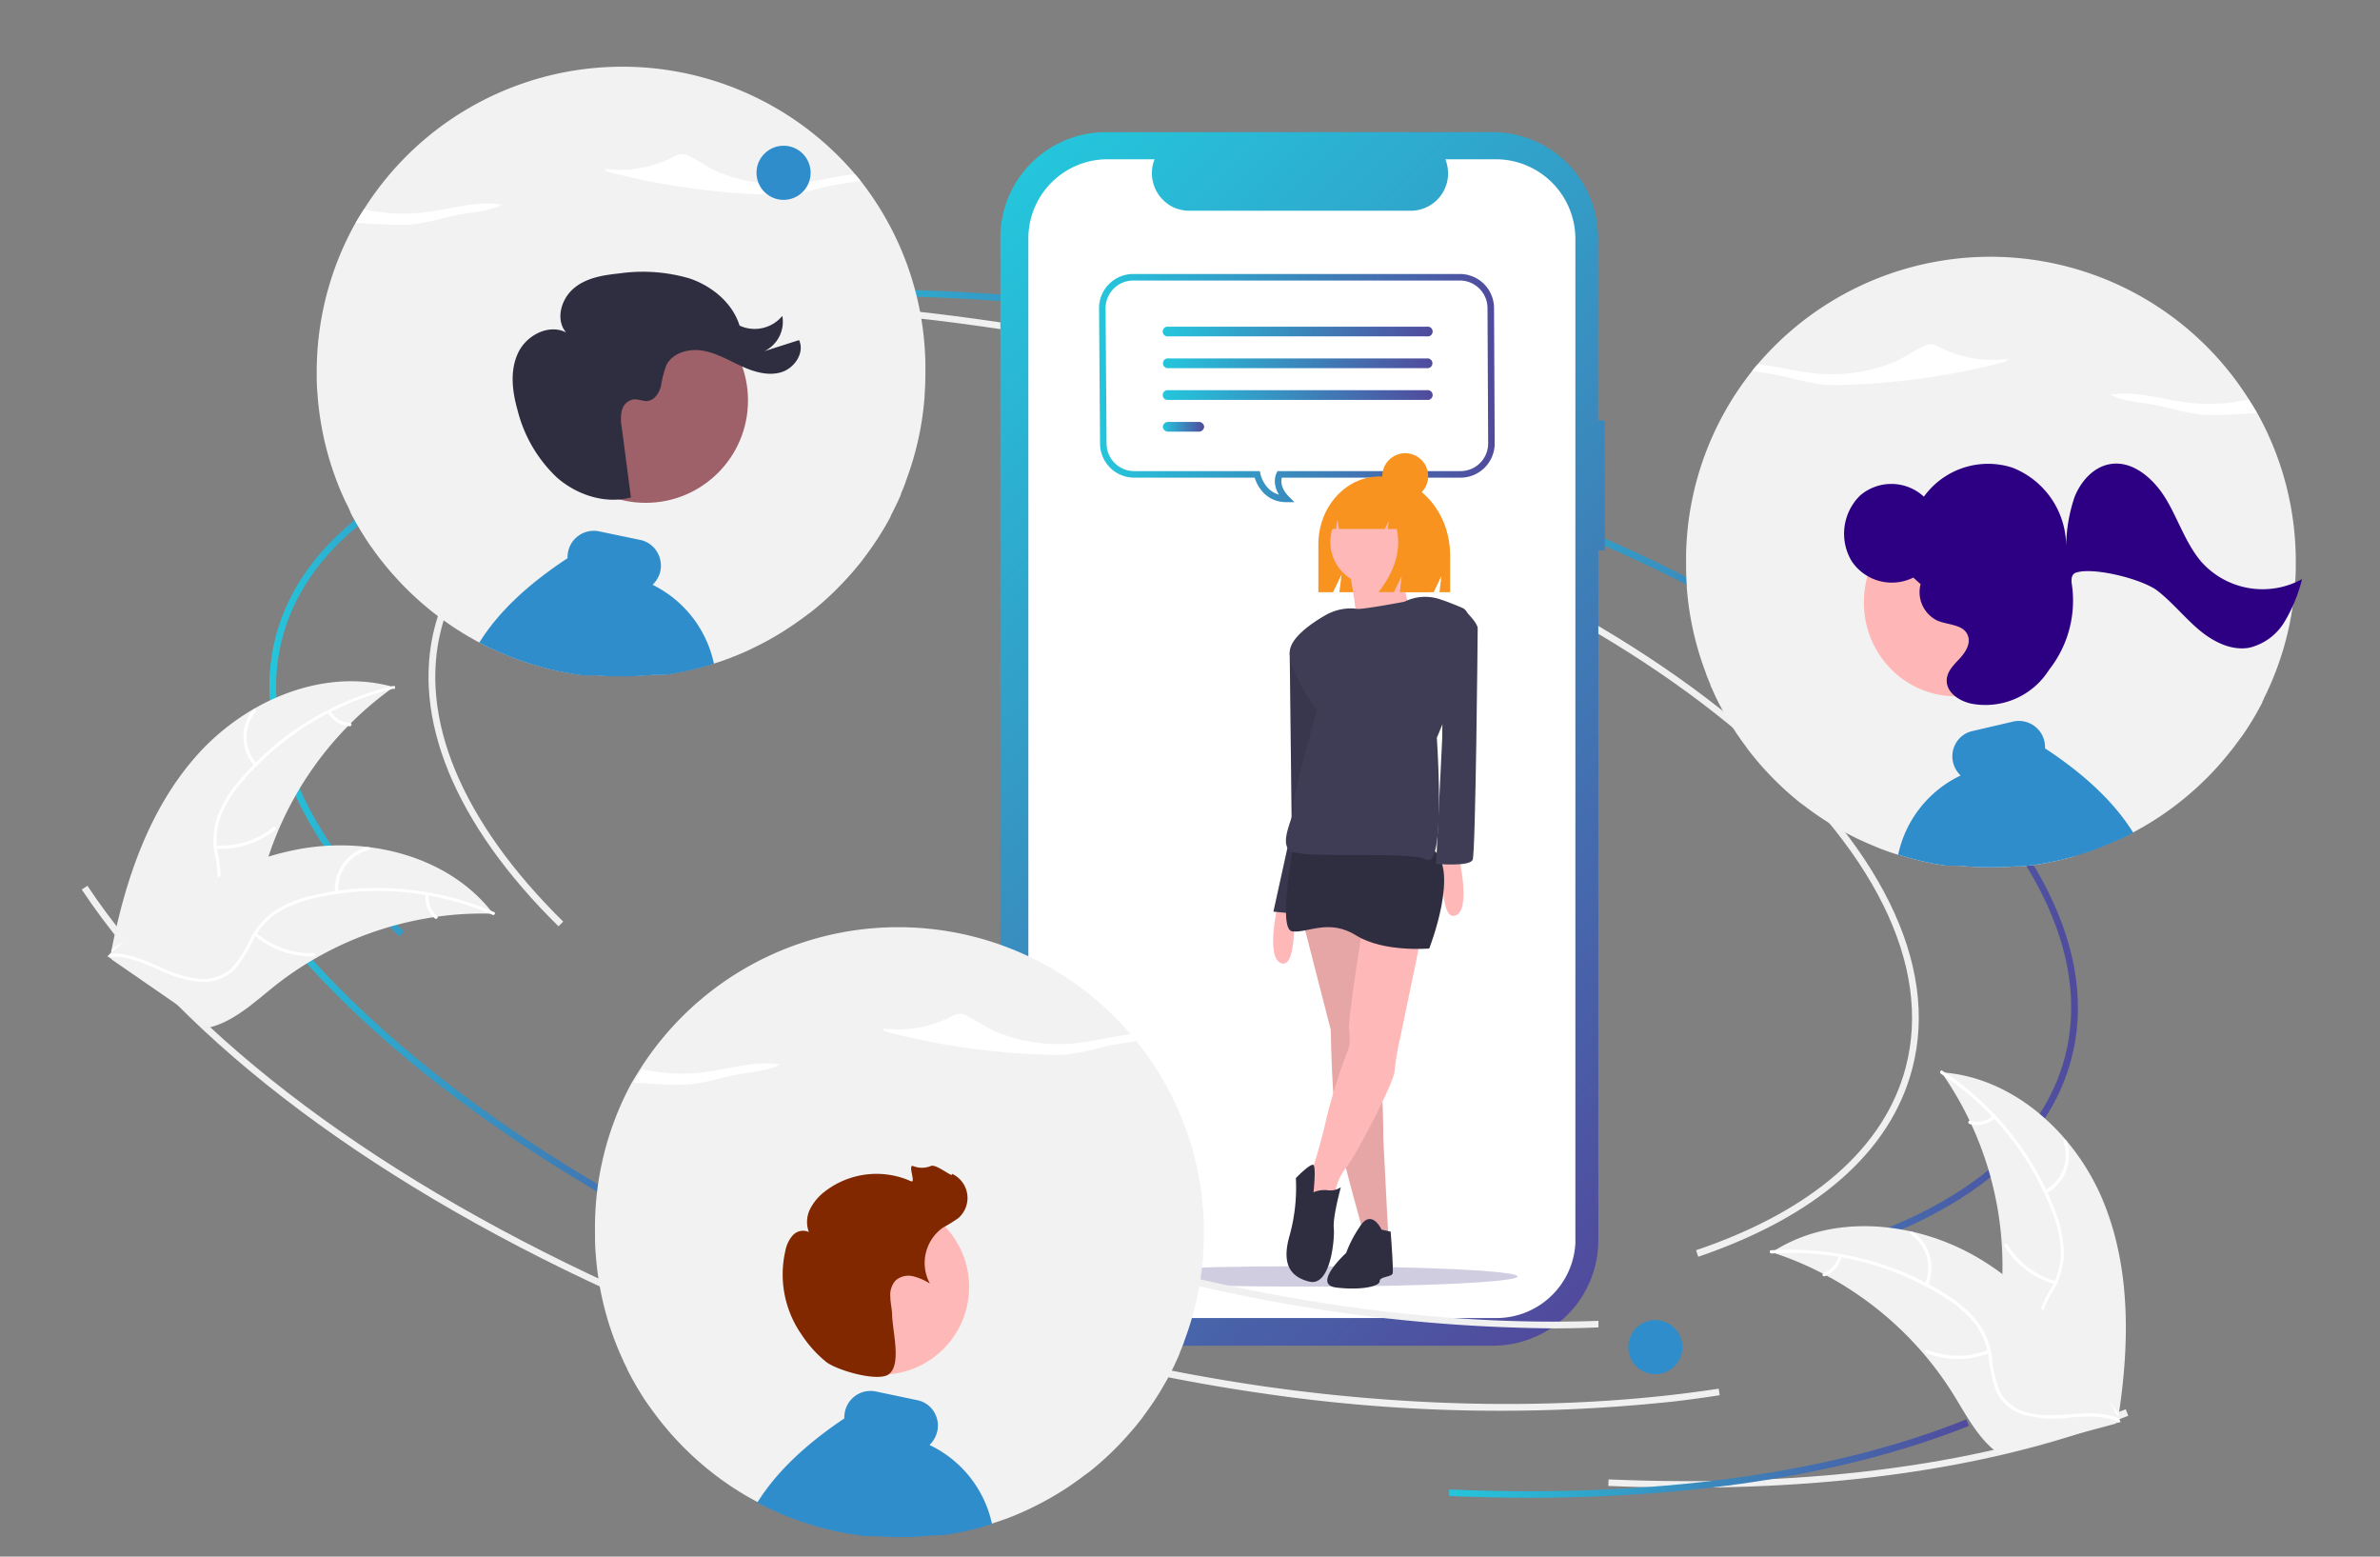 <svg id="Capa_1" data-name="Capa 1" xmlns="http://www.w3.org/2000/svg" xmlns:xlink="http://www.w3.org/1999/xlink" viewBox="0 0 364 238"><rect x="0" y="0" width="364" height="238" fill="#808080" stroke="none"/><defs><style>.cls-1{fill:url(#Degradado_sin_nombre_2);}.cls-2{fill:url(#Degradado_sin_nombre_2-2);}.cls-3{fill:#f0f0f0;}.cls-4{fill:#e6e6e6;}.cls-5{fill:url(#Degradado_sin_nombre_2-3);}.cls-6{fill:#fff;}.cls-7{fill:none;stroke-miterlimit:10;stroke:url(#Degradado_sin_nombre_2-4);}.cls-8{fill:url(#Degradado_sin_nombre_2-5);}.cls-9{fill:url(#Degradado_sin_nombre_2-6);}.cls-10{fill:url(#Degradado_sin_nombre_2-7);}.cls-11{fill:url(#Degradado_sin_nombre_2-8);}.cls-12{fill:#d0cde1;}.cls-13{fill:#ffb8b8;}.cls-14{opacity:0.1;isolation:isolate;}.cls-15{fill:#f7931e;}.cls-16{fill:#3f3d56;}.cls-17{fill:#2f2e41;}.cls-18{fill:url(#Degradado_sin_nombre_2-9);}.cls-19{fill:url(#Degradado_sin_nombre_2-10);}.cls-20{fill:url(#Degradado_sin_nombre_2-11);}.cls-21{fill:#f2f2f2;}.cls-22{fill:#2f8dcc;}.cls-23{fill:#812800;}.cls-24{fill:#ffb6b6;}.cls-25{fill:#2d0083;}.cls-26{fill:#9e616a;}</style><linearGradient id="Degradado_sin_nombre_2" x1="207.19" y1="129.88" x2="317.81" y2="129.88" gradientUnits="userSpaceOnUse"><stop offset="0" stop-color="#24c6dc"/><stop offset="1" stop-color="#514a9d"/></linearGradient><linearGradient id="Degradado_sin_nombre_2-2" x1="107.56" y1="53.41" x2="235.95" y2="53.41" xlink:href="#Degradado_sin_nombre_2"/><linearGradient id="Degradado_sin_nombre_2-3" x1="134.17" y1="48.46" x2="263.22" y2="177.5" xlink:href="#Degradado_sin_nombre_2"/><linearGradient id="Degradado_sin_nombre_2-4" x1="168.09" y1="59.33" x2="228.6" y2="59.33" xlink:href="#Degradado_sin_nombre_2"/><linearGradient id="Degradado_sin_nombre_2-5" x1="177.84" y1="55.55" x2="219.1" y2="55.55" xlink:href="#Degradado_sin_nombre_2"/><linearGradient id="Degradado_sin_nombre_2-6" x1="177.84" y1="60.4" x2="219.1" y2="60.4" xlink:href="#Degradado_sin_nombre_2"/><linearGradient id="Degradado_sin_nombre_2-7" x1="177.84" y1="50.69" x2="219.1" y2="50.69" xlink:href="#Degradado_sin_nombre_2"/><linearGradient id="Degradado_sin_nombre_2-8" x1="177.84" y1="65.25" x2="184.17" y2="65.25" xlink:href="#Degradado_sin_nombre_2"/><linearGradient id="Degradado_sin_nombre_2-9" x1="36.84" y1="165.71" x2="121.74" y2="165.71" xlink:href="#Degradado_sin_nombre_2"/><linearGradient id="Degradado_sin_nombre_2-10" x1="41.2" y1="103.2" x2="100.19" y2="103.2" xlink:href="#Degradado_sin_nombre_2"/><linearGradient id="Degradado_sin_nombre_2-11" x1="221.64" y1="222.99" x2="301.16" y2="222.99" xlink:href="#Degradado_sin_nombre_2"/></defs><path class="cls-1" d="M284.06,190.59l-.33-1c17.72-6,28.81-15.64,32.06-27.91,4.13-15.6-4.85-33.71-25.27-51S240.4,79,207.19,70.17l.26-1c33.36,8.83,63.1,23.31,83.74,40.76s29.84,36,25.6,52C313.45,174.58,302.13,184.48,284.06,190.59Z"/><path class="cls-2" d="M235.63,62.61c-6.43-2.1-13-4-19.67-5.8-38.1-10.09-75.54-13.67-108.29-10.35l-.11-1c32.88-3.33,70.45.26,108.66,10.38,6.64,1.75,13.28,3.71,19.73,5.81Z"/><path class="cls-3" d="M259.73,192.15l-.33-1c17.72-6,28.8-15.64,32.05-27.91,4.13-15.6-4.84-33.7-25.26-51s-50.12-31.76-83.34-40.56l.27-1c33.36,8.84,63.1,23.31,83.74,40.77s29.83,36,25.59,52C289.11,176.14,277.79,186,259.73,192.15Z"/><path class="cls-3" d="M211.3,64.16c-6.44-2.09-13.06-4-19.68-5.8C153.53,48.28,116.08,44.7,83.33,48l-.1-1c32.87-3.33,70.45.26,108.66,10.38,6.64,1.76,13.28,3.71,19.73,5.82Z"/><circle class="cls-4" cx="177.77" cy="29.52" r="4.14"/><path class="cls-5" d="M245.41,64.28h-1V36.36a16.12,16.12,0,0,0-16.15-16.15H169.13A16.13,16.13,0,0,0,153,36.36V189.6a16.13,16.13,0,0,0,16.16,16.15h59.14a16.12,16.12,0,0,0,16.15-16.15V84.16h1Z"/><path class="cls-6" d="M240.94,36.45V190.09a12.09,12.09,0,0,1-12.09,11.43H169.37a12.09,12.09,0,0,1-12.09-11.43V36.45a12.11,12.11,0,0,1,12.09-12.1h7.21a5.78,5.78,0,0,0,3.15,7.46,6.18,6.18,0,0,0,2.15.41h33.88a5.71,5.71,0,0,0,5.71-5.71,6.23,6.23,0,0,0-.41-2.16h7.7A12.18,12.18,0,0,1,240.94,36.45Z"/><path class="cls-7" d="M173.47,72.53h18.8s.75,3.75,4.5,3.75c-2-2-1.08-3.75-1.08-3.75h27.68a4.73,4.73,0,0,0,4.73-4.73L228,47.12a4.73,4.73,0,0,0-4.73-4.73H173.32a4.73,4.73,0,0,0-4.73,4.73l.15,20.68A4.73,4.73,0,0,0,173.47,72.53Z"/><path class="cls-8" d="M218.24,56.29H178.7a.75.75,0,1,1,0-1.49h39.54a.75.75,0,1,1,0,1.49Z"/><path class="cls-9" d="M218.24,61.14H178.7a.75.75,0,1,1,0-1.48h39.54a.75.75,0,1,1,0,1.48Z"/><path class="cls-10" d="M218.24,51.43H178.7a.75.75,0,1,1,0-1.48h39.54a.75.75,0,1,1,0,1.48Z"/><path class="cls-11" d="M183.31,66H178.7a.82.82,0,0,1-.86-.75.8.8,0,0,1,.86-.74h4.61a.81.81,0,0,1,.86.74A.83.83,0,0,1,183.31,66Z"/><ellipse class="cls-12" cx="199.48" cy="195.16" rx="32.62" ry="1.56"/><path class="cls-13" d="M199.34,141.16l4.19,16.3s.16,11.49,1.09,16,4,15.36,4,15.36l3.73.62-.78-15.21s0-9.16-.77-11.17-2.33-22.67-2.33-22.67Z"/><path class="cls-14" d="M199.34,141.16l4.19,16.3s.16,11.49,1.09,16,4,15.36,4,15.36l3.73.62-.78-15.21s0-9.16-.77-11.17-2.33-22.67-2.33-22.67Z"/><path class="cls-15" d="M211,72.85h0c-5.17,0-9.37,4.65-9.37,10.39v7.3h2.25l1.3-2.7-.33,2.7h14.42l1.18-2.46-.29,2.46h1.62V84.81C221.74,78.2,216.92,72.85,211,72.85Z"/><path class="cls-13" d="M195.38,138.6s-1.86,7.92.62,8.69,1.87-8.69,1.87-8.69Z"/><polygon class="cls-16" points="198.49 98.39 197.25 99.79 197.56 126.65 194.76 139.38 200.97 140 204.08 114.38 203.14 101.34 198.49 98.39"/><polygon class="cls-14" points="198.49 98.39 197.25 99.79 197.56 126.65 194.76 139.38 200.97 140 204.08 114.38 203.14 101.34 198.49 98.39"/><circle class="cls-13" cx="210.13" cy="82.85" r="6.67"/><path class="cls-13" d="M206.31,86.85s1.95,10.14,1.07,11.21,9.42-2,9.42-2-3.38-6.94-1.6-10.85Z"/><path class="cls-13" d="M223.17,131.3s1.86,7.92-.62,8.7-1.87-8.7-1.87-8.7Z"/><path class="cls-13" d="M208.81,139.3s-2.64,15.83-2.48,18.16a8.77,8.77,0,0,1,0,2.64,89.82,89.82,0,0,0-3.42,10.71,82.69,82.69,0,0,1-2.48,8.85s-2,4.5-.31,4.5a19.45,19.45,0,0,0,4-.62,8,8,0,0,1,1.71-4.95c1.86-2.35,7.45-13.37,7.45-14.77a41.66,41.66,0,0,1,.93-5.43l3.57-17.23Z"/><path class="cls-17" d="M197.94,128.74s-2.63,13.35-.31,13.66,5.59-2,9.78.62,11.18,2,11.18,2,4.81-12.26.46-15.21S197.94,128.74,197.94,128.74Z"/><path class="cls-17" d="M200.89,182.29a4.29,4.29,0,0,1,2.18-.31,2.81,2.81,0,0,0,2-.46s-1.24,4.5-1.08,6.21-.47,9-3.73,8.22-4.19-3.1-3-7.14a27.52,27.52,0,0,0,.93-8.69s2.27-2.34,2.69-2S200.89,182.29,200.89,182.29Z"/><path class="cls-17" d="M211.29,188s-1.55-3.42-3.41-.31a18.13,18.13,0,0,0-2,3.88s-5.28,4.81-1.55,5.28,6.67-.16,6.67-.94,1.87-.62,2-1.24-.31-6.36-.31-6.36Z"/><path class="cls-16" d="M214.79,92h0s-6.52,1.24-7.3,1.09a4.52,4.52,0,0,0-.53-.06,7.83,7.83,0,0,0-4.33,1.08c-2.16,1.25-5.38,3.49-5.38,5.65,0,3.26,4.19,8.85,4.19,8.85s-3.88,13.35-3.57,14.59-2.33,5.43-.62,6.83,18,0,20.95,1.4,1.55-18.63,1.55-18.63,7.92-18.16,3.88-19.87c-1.3-.55-2.43-1-3.36-1.29A7.1,7.1,0,0,0,214.79,92Z"/><path class="cls-16" d="M220.84,93.12l3.56.59S226,95.29,226,96.07s-.31,34.3-.77,35.39-5.59.62-5.59.62l.93-19.09Z"/><path class="cls-15" d="M213.62,75.71a4.89,4.89,0,0,0-3.87-2h-.19c-3.54,0-6.42,3.21-6.42,7.17h1.19l.19-1.46.28,1.46h7l.59-1.24-.15,1.24h1.39q1,4.81-2.79,9.64h2.36l1.18-2.47-.29,2.47h4.5l.89-5.69A9.62,9.62,0,0,0,213.62,75.71Z"/><circle class="cls-15" cx="214.92" cy="72.8" r="3.51"/><path class="cls-3" d="M85.41,141.62C69.53,126,62.83,109.68,66.53,95.71c4.75-17.94,25.84-30.34,57.88-34l.12,1C92.94,66.34,72.16,78.47,67.53,96c-3.6,13.6,3,29.55,18.61,44.91Z"/><path class="cls-3" d="M237.6,203.1a248.63,248.63,0,0,1-62.74-8.6c-26.45-7-50.7-17.58-70.13-30.57l.57-.86c19.34,12.93,43.49,23.45,69.83,30.43,23.8,6.3,47.78,9.22,69.34,8.45l0,1Q241.09,203.1,237.6,203.1Z"/><path class="cls-18" d="M121.32,197.54c-38.93-17.27-68.94-39.68-84.48-63.09l.86-.57c15.44,23.25,45.28,45.52,84,62.71Z"/><path class="cls-3" d="M258.23,227.45q-6,0-12.26-.26l.05-1c31,1.34,58.34-2.37,79.09-10.73l.39,1C307.4,223.68,284.33,227.45,258.23,227.45Z"/><path class="cls-19" d="M61.07,143.17C45.2,127.54,38.49,111.24,42.19,97.26c4.75-17.94,25.85-30.34,57.88-34l.12,1C68.6,67.9,47.83,80,43.19,97.52c-3.6,13.61,3,29.56,18.61,44.92Z"/><path class="cls-3" d="M256.15,214.26A249.13,249.13,0,0,1,192.84,213c-27.08-3.91-52.39-11.61-73.19-22.27l.47-.93C140.82,200.37,166,208,193,211.92c24.37,3.51,48.53,3.65,69.86.4l.15,1Q259.63,213.85,256.15,214.26Z"/><path class="cls-3" d="M97,199.09C58.05,181.82,28.05,159.42,12.5,136l.87-.57c15.43,23.25,45.28,45.52,84,62.71Z"/><path class="cls-20" d="M233.89,229q-6,0-12.25-.27l0-1c31,1.35,58.34-2.36,79.09-10.72l.39,1C283.06,225.23,260,229,233.89,229Z"/><path class="cls-21" d="M30.15,115.44C37.6,107.1,49.47,102,60.22,105.05a51.57,51.57,0,0,0-20.1,29.1c-1.16,4.54-2,9.72-5.76,12.49A11.46,11.46,0,0,1,26,148.39a34.12,34.12,0,0,1-8.32-2.63l-.73.06C19.05,134.84,22.71,123.78,30.15,115.44Z"/><path class="cls-6" d="M60.19,105.29A44,44,0,0,0,37.1,119.45a19.08,19.08,0,0,0-3.2,5,10.91,10.91,0,0,0-.64,5.68,22.61,22.61,0,0,1,.5,5.43,6.66,6.66,0,0,1-2.82,4.66,17.31,17.31,0,0,1-6.41,2.52c-2.49.59-5.08,1.16-7.11,2.81-.25.2-.55-.19-.3-.39,3.53-2.88,8.44-2.51,12.35-4.6A6.78,6.78,0,0,0,33.21,136a17.71,17.71,0,0,0-.4-5.52,11.49,11.49,0,0,1,.42-5.58,17.51,17.51,0,0,1,3-5.11,42.61,42.61,0,0,1,9.94-8.91,44.74,44.74,0,0,1,14-6c.31-.08.37.41.06.49Z"/><path class="cls-6" d="M38.9,117.07a6.61,6.61,0,0,1-.2-8.55c.2-.24.59.06.39.3a6.13,6.13,0,0,0,.21,8C39.51,117,39.12,117.31,38.9,117.07Z"/><path class="cls-6" d="M33,129.25a12.73,12.73,0,0,0,8.84-2.8c.25-.2.55.19.3.39a13.22,13.22,0,0,1-9.21,2.9C32.63,129.72,32.7,129.23,33,129.25Z"/><path class="cls-6" d="M50.55,108.69a3.72,3.72,0,0,0,3,1.86c.32,0,.25.51-.07.49A4.19,4.19,0,0,1,50.16,109a.24.24,0,1,1,.39-.29Z"/><path class="cls-21" d="M75.49,139.69H74.9a49.49,49.49,0,0,0-8,.46l-.61.09a51.72,51.72,0,0,0-18.05,6.29,49.62,49.62,0,0,0-6.33,4.3c-2.76,2.21-5.58,4.81-8.81,5.94a9.32,9.32,0,0,1-1,.3l-15-10.36a.75.75,0,0,0-.07-.12l-.61-.38.29-.27.18-.16.11-.1,0,0,.1-.09c.57-.51,1.15-1,1.73-1.51h0a74.08,74.08,0,0,1,14.44-9.92c.16-.08.32-.17.48-.24a47.78,47.78,0,0,1,7.28-2.94c1.37-.42,2.77-.77,4.17-1.05a35.34,35.34,0,0,1,11.05-.43c7.34.88,14.32,4.09,18.87,9.8Z"/><path class="cls-6" d="M75.33,139.86a44,44,0,0,0-27-2.6,19.05,19.05,0,0,0-5.56,2.08,10.91,10.91,0,0,0-3.94,4.15A22.25,22.25,0,0,1,36,148.12a6.62,6.62,0,0,1-5.05,2,17.21,17.21,0,0,1-6.64-1.84c-2.34-1-4.75-2.14-7.37-2a.25.25,0,0,1,0-.49c4.55-.17,8.25,3.08,12.63,3.76a6.76,6.76,0,0,0,5.76-1.43,17.73,17.73,0,0,0,3-4.65,11.59,11.59,0,0,1,3.7-4.2A17.25,17.25,0,0,1,47.48,137a42.59,42.59,0,0,1,13.31-1.12,44.77,44.77,0,0,1,14.79,3.58c.29.13,0,.55-.25.43Z"/><path class="cls-6" d="M51.24,136.45a6.6,6.6,0,0,1,5-6.95.25.25,0,0,1,.13.48,6.11,6.11,0,0,0-4.62,6.47C51.76,136.77,51.26,136.77,51.24,136.45Z"/><path class="cls-6" d="M39.21,142.63A12.66,12.66,0,0,0,48,145.72a.25.25,0,0,1,0,.49,13.23,13.23,0,0,1-9.1-3.23c-.24-.21.11-.56.35-.35Z"/><path class="cls-6" d="M65.58,136.77a3.76,3.76,0,0,0,1.29,3.31c.24.2-.11.55-.35.35a4.21,4.21,0,0,1-1.43-3.66.27.27,0,0,1,.25-.25.25.25,0,0,1,.24.25Z"/><path class="cls-21" d="M321.74,183.83c-4.21-10.36-13.68-19.13-24.83-19.88a51.52,51.52,0,0,1,9.15,34.16c-.43,4.67-1.4,9.81,1.22,13.7a11.52,11.52,0,0,0,7.29,4.45,34.34,34.34,0,0,0,8.72.32l.66.3C325.68,205.84,325.94,194.19,321.74,183.83Z"/><path class="cls-6" d="M296.86,164.18a44,44,0,0,1,17,21.1,18.9,18.9,0,0,1,1.32,5.79,10.92,10.92,0,0,1-1.3,5.57,22.37,22.37,0,0,0-2.29,4.94,6.64,6.64,0,0,0,1.09,5.34,17.33,17.33,0,0,0,5.18,4.53c2.15,1.38,4.4,2.79,5.76,5,.16.28.57,0,.41-.27-2.36-3.89-7.1-5.2-10.08-8.48a6.72,6.72,0,0,1-2-5.6,17.33,17.33,0,0,1,2.23-5.06,11.72,11.72,0,0,0,1.48-5.4,17.82,17.82,0,0,0-1.1-5.82,42.69,42.69,0,0,0-6.38-11.73,44.65,44.65,0,0,0-11.12-10.38c-.26-.18-.48.26-.22.44Z"/><path class="cls-6" d="M313,182.43a6.6,6.6,0,0,0,3.06-8,.25.25,0,0,0-.47.15,6.11,6.11,0,0,1-2.86,7.42c-.28.15,0,.56.27.41Z"/><path class="cls-6" d="M314.4,195.88a12.77,12.77,0,0,1-7.39-5.61c-.17-.27-.58,0-.42.27a13.27,13.27,0,0,0,7.71,5.82c.3.09.4-.4.1-.48Z"/><path class="cls-6" d="M304.79,170.62a3.71,3.71,0,0,1-3.46.74c-.31-.09-.41.4-.1.49a4.21,4.21,0,0,0,3.84-.82.25.25,0,0,0,.07-.34.26.26,0,0,0-.35-.07Z"/><path class="cls-21" d="M270.88,191.44l.57.18a49.54,49.54,0,0,1,7.36,3.12l.55.29a51.82,51.82,0,0,1,14.88,12,50.7,50.7,0,0,1,4.52,6.18c1.86,3,3.63,6.41,6.3,8.56.27.22.56.43.86.63l17.61-4.72.1-.09.72-.16a3.9,3.9,0,0,1-.19-.35l-.11-.2a.91.91,0,0,1-.07-.14l0,0-.06-.11c-.37-.67-.74-1.34-1.12-2h0a74.13,74.13,0,0,0-10.26-14.2l-.37-.39a48.37,48.37,0,0,0-5.87-5.21,43,43,0,0,0-3.58-2.4,35.41,35.41,0,0,0-10.26-4.11c-7.21-1.64-14.86-1-21.06,2.89Z"/><path class="cls-6" d="M271,191.65a44,44,0,0,1,26.27,6.62,19.18,19.18,0,0,1,4.55,3.82,11,11,0,0,1,2.31,5.24,22.44,22.44,0,0,0,1.14,5.32,6.71,6.71,0,0,0,4.09,3.61,17.25,17.25,0,0,0,6.86.49c2.56-.18,5.2-.41,7.63.56.3.12.46-.35.17-.47-4.23-1.69-8.8.13-13.16-.7a6.75,6.75,0,0,1-4.94-3.28,17.69,17.69,0,0,1-1.27-5.38,11.5,11.5,0,0,0-2.07-5.21,17.31,17.31,0,0,0-4.38-4A42.66,42.66,0,0,0,286,192.76a45,45,0,0,0-15.14-1.6c-.31,0-.22.51.09.49Z"/><path class="cls-6" d="M294.82,196.54a6.61,6.61,0,0,0-2.36-8.22c-.27-.18-.55.23-.28.4a6.11,6.11,0,0,1,2.17,7.65c-.13.29.34.46.47.17Z"/><path class="cls-6" d="M304.07,206.4a12.71,12.71,0,0,1-9.28,0c-.29-.12-.46.35-.16.47a13.28,13.28,0,0,0,9.65,0c.3-.12.09-.56-.21-.45Z"/><path class="cls-6" d="M281.2,192a3.78,3.78,0,0,1-2.32,2.68c-.3.11-.09.55.21.44a4.19,4.19,0,0,0,2.57-3,.25.25,0,0,0-.15-.31.24.24,0,0,0-.31.15Z"/><circle class="cls-22" cx="253.17" cy="205.97" r="4.14"/><path class="cls-21" d="M91,188.41c0,1.06,0,2.11.1,3.16.08,1.25.22,2.49.4,3.72a46.23,46.23,0,0,0,3.48,12l.26.57.13.29c0,.1.09.19.13.28s.12.25.18.37.15.31.23.46l0,.06.19.38.05.09c.07.14.15.3.23.44l.25.48.65,1.15.2.34.19.31a2.39,2.39,0,0,0,.13.21c.07.12.13.23.21.35l.48.77h0l.23.34h0l.71,1h0c.19.28.39.55.59.81h0l.38.51.32.42.07.09h0l.09.12c.46.59.94,1.16,1.43,1.73l.08.09.08.09.12.15.13.14a47.41,47.41,0,0,0,8.6,7.59c.42.29.85.57,1.28.84l.33.21.09.06.18.11.18.11.69.42.18.1.18.1h0c.29.17.59.33.89.49l.49.27c.37.2.75.39,1.13.58l.41.2.33.16.1.05.28.13.31.14c.12,0,.23.11.35.15.43.2.87.39,1.31.56a45.42,45.42,0,0,0,4.8,1.67l.23.06c.7.2,1.41.38,2.11.54,1.24.29,2.49.52,3.75.7h0l.45.07h0l.49.07h0l.47.06.51,0,.39,0h0l.35,0h0l.31,0c1.21.09,2.42.14,3.66.14s2.65,0,4-.17h0l.84-.08.21,0h.15a2.85,2.85,0,0,1,.29,0l.33,0,.32-.05h.08a1.81,1.81,0,0,0,.23,0h.11l.23,0h0a45.79,45.79,0,0,0,7-1.58l.36-.11h0l.1,0,1-.33,1.32-.47.35-.14.71-.28c.4-.16.8-.33,1.19-.51l1.1-.5h0l.24-.12h0a47.67,47.67,0,0,0,5.77-3.29q.88-.6,1.74-1.23c.46-.34.91-.69,1.36-1a46.35,46.35,0,0,0,6.16-5.89h0l.39-.45s0-.05.06-.06l.24-.29h0c.11-.12.22-.25.32-.38l.07-.09h0l.26-.32.12-.15h0c.26-.32.51-.64.75-1l.2-.27c.31-.42.62-.85.91-1.28h0c.12-.16.22-.33.34-.49l.32-.49.33-.52,0,0c.1-.16.21-.34.32-.5l.24-.41a2.54,2.54,0,0,0,.16-.28l.06-.09c.12-.21.24-.43.37-.64l.42-.75c.05-.1.1-.21.16-.31l.06-.11c.06-.12.13-.24.19-.37l.19-.37c.06-.12.13-.25.19-.38s.09-.19.14-.28a0,0,0,0,1,0,0,.84.84,0,0,0,.06-.14s0,0,0,0,.09-.2.13-.29.12-.26.18-.38.09-.18.12-.27.12-.25.17-.38l.18-.4a1,1,0,0,0,0-.1l.08-.18c.07-.16.14-.33.2-.49s.15-.37.22-.55.14-.34.2-.51l0-.06a47.08,47.08,0,0,0,2.29-8.22h0a46.4,46.4,0,0,0,.62-4.84c0-.09,0-.17,0-.26.08-1.1.11-2.2.11-3.31,0-.49,0-1,0-1.46a46.54,46.54,0,0,0-10.32-27.86l-.42-.52-.43-.51a46.77,46.77,0,0,0-75.09,5.39l-.63,1c-.21.34-.4.69-.6,1A46.39,46.39,0,0,0,91,188.41Z"/><path class="cls-6" d="M135.86,157.84a110.22,110.22,0,0,0,23.49,3.39,30.89,30.89,0,0,0,3.6,0c2.64-.22,4.89-1,7.4-1.5,1.21-.22,2.56-.37,3.77-.61-.28-.35-.56-.69-.85-1-2.63.22-5.29.95-7.94,1.28a25.44,25.44,0,0,1-13-1.64c-1.65-.77-2.92-1.72-4.58-2.49A2,2,0,0,0,147,155a2.4,2.4,0,0,0-1.35.35,18,18,0,0,1-10.54,1.91C134.87,157.47,135.4,157.72,135.86,157.84Z"/><path class="cls-6" d="M119.32,162.76h-.1a2.38,2.38,0,0,0,.4-.31Z"/><path class="cls-6" d="M97,165.53c1.56.12,3.13.21,4.7.27a28.82,28.82,0,0,0,3.6,0c2.64-.22,4.89-1.05,7.4-1.5,2.31-.42,5.1-.62,6.57-1.53-3.78-.66-7.7.67-11.59,1.17a27.55,27.55,0,0,1-9.45-.47C97.75,164.13,97.34,164.82,97,165.53Z"/><path class="cls-22" d="M115.83,229.73c.37.2.75.39,1.13.58l.41.2.33.16.1.05.28.13.31.14c.12,0,.23.11.35.15.43.2.87.39,1.31.56a45.42,45.42,0,0,0,4.8,1.67l.23.06c.7.2,1.41.38,2.11.54,1.24.29,2.49.52,3.75.7h0l.45.07h0l.49.07h0l.47.06.51,0,.39,0h0l.35,0h0l.31,0c1.21.09,2.42.14,3.66.14s2.65,0,4-.17h0l.84-.08.21,0h.15a2.85,2.85,0,0,1,.29,0l.33,0,.32-.05h.08a1.81,1.81,0,0,0,.23,0h.11l.23,0h0a45.79,45.79,0,0,0,7-1.58l.36-.11a17.38,17.38,0,0,0-9.56-12.09,4.17,4.17,0,0,0,1.19-2.11,4,4,0,0,0-.56-3.05,3.87,3.87,0,0,0-2.45-1.68l-6.43-1.35a4,4,0,0,0-4.69,3.13,4.4,4.4,0,0,0-.09,1C123.1,220.91,118.65,225.19,115.83,229.73Z"/><circle class="cls-13" cx="134.82" cy="196.77" r="13.4"/><path class="cls-23" d="M126.47,208.32a18.05,18.05,0,0,1-3.87-4.26,16.07,16.07,0,0,1-2.48-12.84,4.92,4.92,0,0,1,1.15-2.37,2.13,2.13,0,0,1,2.44-.48,4.39,4.39,0,0,1,.17-3.48,7.86,7.86,0,0,1,2.29-2.73,12.91,12.91,0,0,1,13.15-1.56c.83.39-.54-2.61.33-2.32a3.6,3.6,0,0,0,2.7,0c.82-.42,3.55,2,3.24,1.18a4.07,4.07,0,0,1,.94,6.81,22.69,22.69,0,0,1-2.31,1.42,6.62,6.62,0,0,0-2,8.56,8.77,8.77,0,0,0-2.59-1.12,3,3,0,0,0-2.65.64,3.31,3.31,0,0,0-.81,2.52c0,.91.25,1.8.27,2.71.07,2.67,1.5,7.74-.57,9.16C134.21,211.24,128.42,209.65,126.47,208.32Z"/><path class="cls-21" d="M351.12,86c0,1,0,2.11-.11,3.15-.07,1.25-.21,2.49-.39,3.73a46.34,46.34,0,0,1-3.48,12l-.26.57-.13.29c0,.09-.09.19-.14.28s-.11.25-.17.37l-.23.45,0,.07-.2.38a.2.2,0,0,1,0,.08c-.07.15-.15.3-.23.45l-.25.47c-.21.39-.43.77-.65,1.15l-.2.34a3.21,3.21,0,0,1-.19.31,2.53,2.53,0,0,1-.13.22l-.21.34-.49.77h0c-.07.12-.15.24-.23.35h0c-.23.35-.47.7-.71,1h0l-.59.81h0c-.13.16-.25.34-.38.51l-.33.42a.7.7,0,0,0-.06.09h0l-.1.11c-.46.59-.93,1.17-1.42,1.73l-.08.09-.08.1a.86.86,0,0,1-.13.14,1.58,1.58,0,0,1-.12.15,47.14,47.14,0,0,1-8.61,7.59c-.42.29-.85.57-1.28.84l-.32.21-.1.06-.17.11-.18.1c-.23.15-.46.29-.7.42l-.17.11-.18.1h0l-.88.49-.49.26c-.37.21-.75.4-1.13.59l-.41.2-.34.16-.09,0-.28.13-.31.14-.35.15c-.43.2-.87.38-1.31.56a47.11,47.11,0,0,1-4.81,1.67L317,131c-.69.2-1.4.37-2.11.54-1.23.28-2.48.52-3.74.7h0l-.45.06h-.05l-.5.06h0l-.47.05-.51.06-.39,0h0l-.35,0h0l-.3,0c-1.21.09-2.43.13-3.66.13s-2.65-.05-4-.16h0l-.84-.08-.22,0h-.14l-.29,0-.33,0-.33,0h-.07l-.23,0-.12,0-.23,0h0a44.67,44.67,0,0,1-7-1.59l-.36-.11h0l-.11,0-1-.32c-.45-.15-.88-.31-1.32-.48l-.35-.13-.71-.29-1.19-.5-1.1-.5,0,0-.25-.11h0a45.73,45.73,0,0,1-5.77-3.3c-.59-.39-1.17-.8-1.74-1.22s-.91-.69-1.36-1a46.93,46.93,0,0,1-6.16-5.88h0c-.14-.15-.26-.3-.39-.46l-.06-.06-.24-.29h0l-.32-.39-.07-.08h0l-.26-.32-.12-.16h0c-.26-.32-.51-.64-.75-1l-.2-.27c-.32-.42-.62-.85-.91-1.28h0l-.34-.48-.32-.5c-.11-.17-.23-.34-.33-.51l0,0-.32-.51-.25-.41c-.05-.09-.1-.18-.16-.27a.41.41,0,0,1-.05-.09l-.37-.64-.42-.75-.16-.32-.06-.1-.19-.37c-.07-.12-.13-.25-.2-.38l-.18-.37c-.05-.09-.09-.19-.14-.29v0a.38.38,0,0,1-.06-.13l0,0c-.05-.1-.09-.2-.14-.29l-.17-.39-.13-.26c0-.13-.11-.26-.17-.39l-.17-.39a.42.42,0,0,1,0-.1l-.08-.18c-.07-.16-.14-.33-.2-.49s-.16-.37-.23-.55-.13-.34-.2-.52l0-.06a46.74,46.74,0,0,1-2.29-8.21h0a46.21,46.21,0,0,1-.62-4.83,2.46,2.46,0,0,1,0-.26c-.08-1.1-.11-2.2-.11-3.31,0-.49,0-1,0-1.46A46.51,46.51,0,0,1,268,56.69c.14-.17.27-.35.42-.52l.43-.51a46.75,46.75,0,0,1,75.09,5.39l.63,1,.6,1A46.58,46.58,0,0,1,351.12,86Z"/><path class="cls-6" d="M306.23,55.43a109.68,109.68,0,0,1-23.49,3.39,28.82,28.82,0,0,1-3.6,0c-2.64-.22-4.89-1-7.41-1.5-1.2-.22-2.55-.38-3.76-.61.28-.35.56-.69.85-1,2.62.22,5.29.94,7.94,1.28a25.51,25.51,0,0,0,13-1.65c1.66-.76,2.93-1.72,4.59-2.49a2.16,2.16,0,0,1,.72-.22,2.57,2.57,0,0,1,1.35.35,18.09,18.09,0,0,0,10.54,1.92C307.22,55.06,306.69,55.31,306.23,55.43Z"/><path class="cls-6" d="M322.77,60.36l.1,0a3,3,0,0,1-.4-.3Z"/><path class="cls-6" d="M345.14,63.12c-1.56.13-3.13.22-4.71.28a28.84,28.84,0,0,1-3.6,0c-2.63-.23-4.88-1.05-7.4-1.51-2.3-.41-5.1-.61-6.56-1.53,3.78-.65,7.69.68,11.59,1.18a27.73,27.73,0,0,0,9.44-.47C344.34,61.73,344.75,62.42,345.14,63.12Z"/><ellipse class="cls-24" cx="299.1" cy="92.11" rx="14.04" ry="14.35"/><path class="cls-22" d="M326.26,127.32c-.37.21-.75.4-1.13.59l-.41.2-.34.16-.09,0-.28.13-.31.14-.35.15c-.43.2-.87.38-1.31.56a47.11,47.11,0,0,1-4.81,1.67L317,131c-.69.2-1.4.37-2.11.54-1.23.28-2.48.52-3.74.7h0l-.45.06h-.05l-.5.06h0l-.47.05-.51.06-.39,0h0l-.35,0h0l-.3,0c-1.21.09-2.43.13-3.66.13s-2.65-.05-4-.16h0l-.84-.08-.22,0h-.14l-.29,0-.33,0-.33,0h-.07l-.23,0-.12,0-.23,0h0a44.67,44.67,0,0,1-7-1.59l-.36-.11a17.43,17.43,0,0,1,9.55-12.09,4.12,4.12,0,0,1-1.18-2.11,4,4,0,0,1,.56-3,3.88,3.88,0,0,1,2.45-1.69L308,110.3a4,4,0,0,1,4.69,3.12,4.49,4.49,0,0,1,.08,1C319,118.51,323.44,122.78,326.26,127.32Z"/><path class="cls-25" d="M336.67,85.89c-2.38-2.79-3.52-6.48-5.43-9.64s-5.22-6-8.73-5.25c-2.42.5-4.29,2.64-5.23,5A24.35,24.35,0,0,0,316,83.59a12.93,12.93,0,0,0-8.22-12.09,12.11,12.11,0,0,0-13.54,4.44,7.33,7.33,0,0,0-9.72-.21A8.17,8.17,0,0,0,283.2,85.8a7.38,7.38,0,0,0,9.42,2.51l1.12,1a4.83,4.83,0,0,0,2.63,5.61c1.65.66,4,.55,4.61,2.29.44,1.22-.37,2.51-1.24,3.45s-1.88,1.89-2,3.18c-.16,2,1.86,3.32,3.69,3.73a11.49,11.49,0,0,0,11.85-5l.16-.23a17.07,17.07,0,0,0,3.43-13c-.14-.9,0-1.57.62-1.78,2.68-.92,10.2,1,12.47,2.76s4.1,4.06,6.29,5.92,5,3.3,7.77,2.79a8.63,8.63,0,0,0,5.4-4,24.17,24.17,0,0,0,2.66-6.49A12.55,12.55,0,0,1,336.67,85.89Z"/><path class="cls-21" d="M48.44,56.94c0,1.05,0,2.11.11,3.15.08,1.25.21,2.49.4,3.72a46.41,46.41,0,0,0,3.48,12l.26.57.13.29L53,77l.18.37.22.45,0,.06.2.39,0,.08c.08.15.16.3.23.45s.17.32.26.47c.21.39.42.77.65,1.15l.2.34.18.31a2.53,2.53,0,0,1,.13.22c.07.11.14.23.22.34l.48.77h0c.07.12.15.23.23.35h0c.23.35.46.7.7,1h0c.19.28.39.55.58.82h0l.39.52.32.42.07.08h0l.09.11c.46.59.93,1.17,1.42,1.73l.08.09a.39.39,0,0,1,.08.1l.13.14a.86.86,0,0,0,.13.14,46.38,46.38,0,0,0,8.6,7.59c.42.29.85.58,1.28.85l.33.2.09.07.18.11.17.1.7.42.18.11.18.1h0l.89.5c.16.09.32.18.49.26l1.12.59.41.2.34.16.1,0,.28.13.31.15.34.15,1.31.56a45.53,45.53,0,0,0,4.81,1.66l.23.07c.7.19,1.4.37,2.11.53,1.24.29,2.48.52,3.74.71h0l.45.06h0l.5.06h0l.47,0,.51,0,.39,0h0l.35,0h0l.3,0c1.22.1,2.43.14,3.66.14s2.66-.05,4-.16h0l.83-.08.22,0h.15l.29,0,.33,0,.32,0h.07l.24,0h.11l.23,0h0a47,47,0,0,0,7-1.59l.36-.11h0l.11,0,1-.32q.66-.23,1.32-.48l.35-.14.71-.28,1.19-.5,1.1-.51h0l.24-.12h0a45,45,0,0,0,5.76-3.29c.59-.39,1.17-.8,1.75-1.22s.91-.69,1.36-1a46.93,46.93,0,0,0,6.16-5.88h0c.13-.14.26-.3.39-.45l.05-.06.25-.29h0l.32-.39a.27.27,0,0,1,.07-.08h0c.08-.1.17-.2.25-.31s.08-.11.13-.16h0l.75-1,.2-.26.91-1.28h0l.33-.49.33-.49.33-.52v0c.11-.17.22-.34.32-.51l.25-.41c.05-.09.11-.18.16-.28a.7.7,0,0,0,.06-.09l.36-.63c.15-.25.28-.5.42-.75s.11-.21.17-.32a.47.47,0,0,0,0-.1l.2-.37.19-.38.19-.37c0-.1.09-.19.14-.29v0l.06-.13s0,0,0,0,.09-.19.14-.29l.18-.38.12-.27c.06-.12.12-.25.17-.38s.12-.26.17-.39l0-.1c0-.06.05-.12.08-.19s.13-.32.2-.48.15-.37.22-.55.13-.35.2-.52l0-.06a47.62,47.62,0,0,0,2.29-8.21h0c.29-1.6.49-3.21.62-4.83,0-.09,0-.18,0-.27.08-1.09.12-2.2.12-3.3,0-.49,0-1,0-1.47A46.57,46.57,0,0,0,131.6,27.62l-.42-.52-.44-.52A46.75,46.75,0,0,0,55.66,32c-.21.34-.43.68-.63,1s-.41.7-.61,1A46.58,46.58,0,0,0,48.44,56.94Z"/><path class="cls-6" d="M93.33,26.36a110.41,110.41,0,0,0,23.5,3.39,28.83,28.83,0,0,0,3.6,0c2.63-.22,4.89-1.05,7.4-1.5,1.21-.22,2.55-.38,3.77-.61-.28-.35-.57-.7-.86-1-2.62.23-5.28,1-7.94,1.29a25.51,25.51,0,0,1-13-1.65c-1.66-.76-2.93-1.72-4.58-2.49a2.31,2.31,0,0,0-.72-.22,2.58,2.58,0,0,0-1.36.35,18,18,0,0,1-10.53,1.91C92.35,26,92.88,26.24,93.33,26.36Z"/><path class="cls-6" d="M76.8,31.29l-.11,0a3.08,3.08,0,0,0,.41-.3Z"/><path class="cls-6" d="M54.42,34.05c1.56.12,3.13.22,4.71.28a28.83,28.83,0,0,0,3.6,0c2.63-.22,4.89-1,7.4-1.5,2.3-.41,5.1-.61,6.56-1.53C72.92,30.62,69,32,65.1,32.44A27.74,27.74,0,0,1,55.66,32C55.23,32.66,54.82,33.35,54.42,34.05Z"/><path class="cls-22" d="M73.31,98.25l1.12.59.41.2.34.16.1,0,.28.13.31.15.34.15,1.31.56a45.53,45.53,0,0,0,4.81,1.66l.23.07c.7.19,1.4.37,2.11.53,1.24.29,2.48.52,3.74.71h0l.45.06h0l.5.06h0l.47,0,.51,0,.39,0h0l.35,0h0l.3,0c1.22.1,2.43.14,3.66.14s2.66-.05,4-.16h0l.83-.08.22,0h.15l.29,0,.33,0,.32,0h.07l.24,0h.11l.23,0h0a47,47,0,0,0,7-1.59l.36-.11A17.45,17.45,0,0,0,99.8,89.41,4.13,4.13,0,0,0,101,87.3a4.07,4.07,0,0,0-.56-3A3.9,3.9,0,0,0,98,82.57l-6.43-1.34a4,4,0,0,0-4.68,3.12,3.91,3.91,0,0,0-.09,1C80.58,89.44,76.12,93.71,73.31,98.25Z"/><circle class="cls-26" cx="98.75" cy="61.23" r="15.65"/><path class="cls-17" d="M96.52,76.05c-3.92,1.06-8.24-.35-11.3-3a21.24,21.24,0,0,1-6.07-10.36c-.81-2.86-1.19-6,.08-8.72s4.71-4.5,7.35-3.14c-1.63-1.9-.81-5,1.09-6.67s4.52-2.09,7-2.35a25.48,25.48,0,0,1,10.79.76c3.44,1.17,6.57,3.74,7.65,7.21a5.49,5.49,0,0,0,6.54-1.48,5,5,0,0,1-2.74,5.39L122.21,52c.9,1.92-.69,4.3-2.72,4.91s-4.22-.06-6.15-.95-3.8-2-5.9-2.35-4.55.32-5.52,2.21a16.55,16.55,0,0,0-.83,3.22c-.29,1.08-1,2.19-2.15,2.28-.7,0-1.38-.32-2.08-.25a2.25,2.25,0,0,0-1.76,1.72,6.5,6.5,0,0,0,0,2.6l1.34,10.24Z"/><circle class="cls-22" cx="119.84" cy="26.42" r="4.14"/></svg>